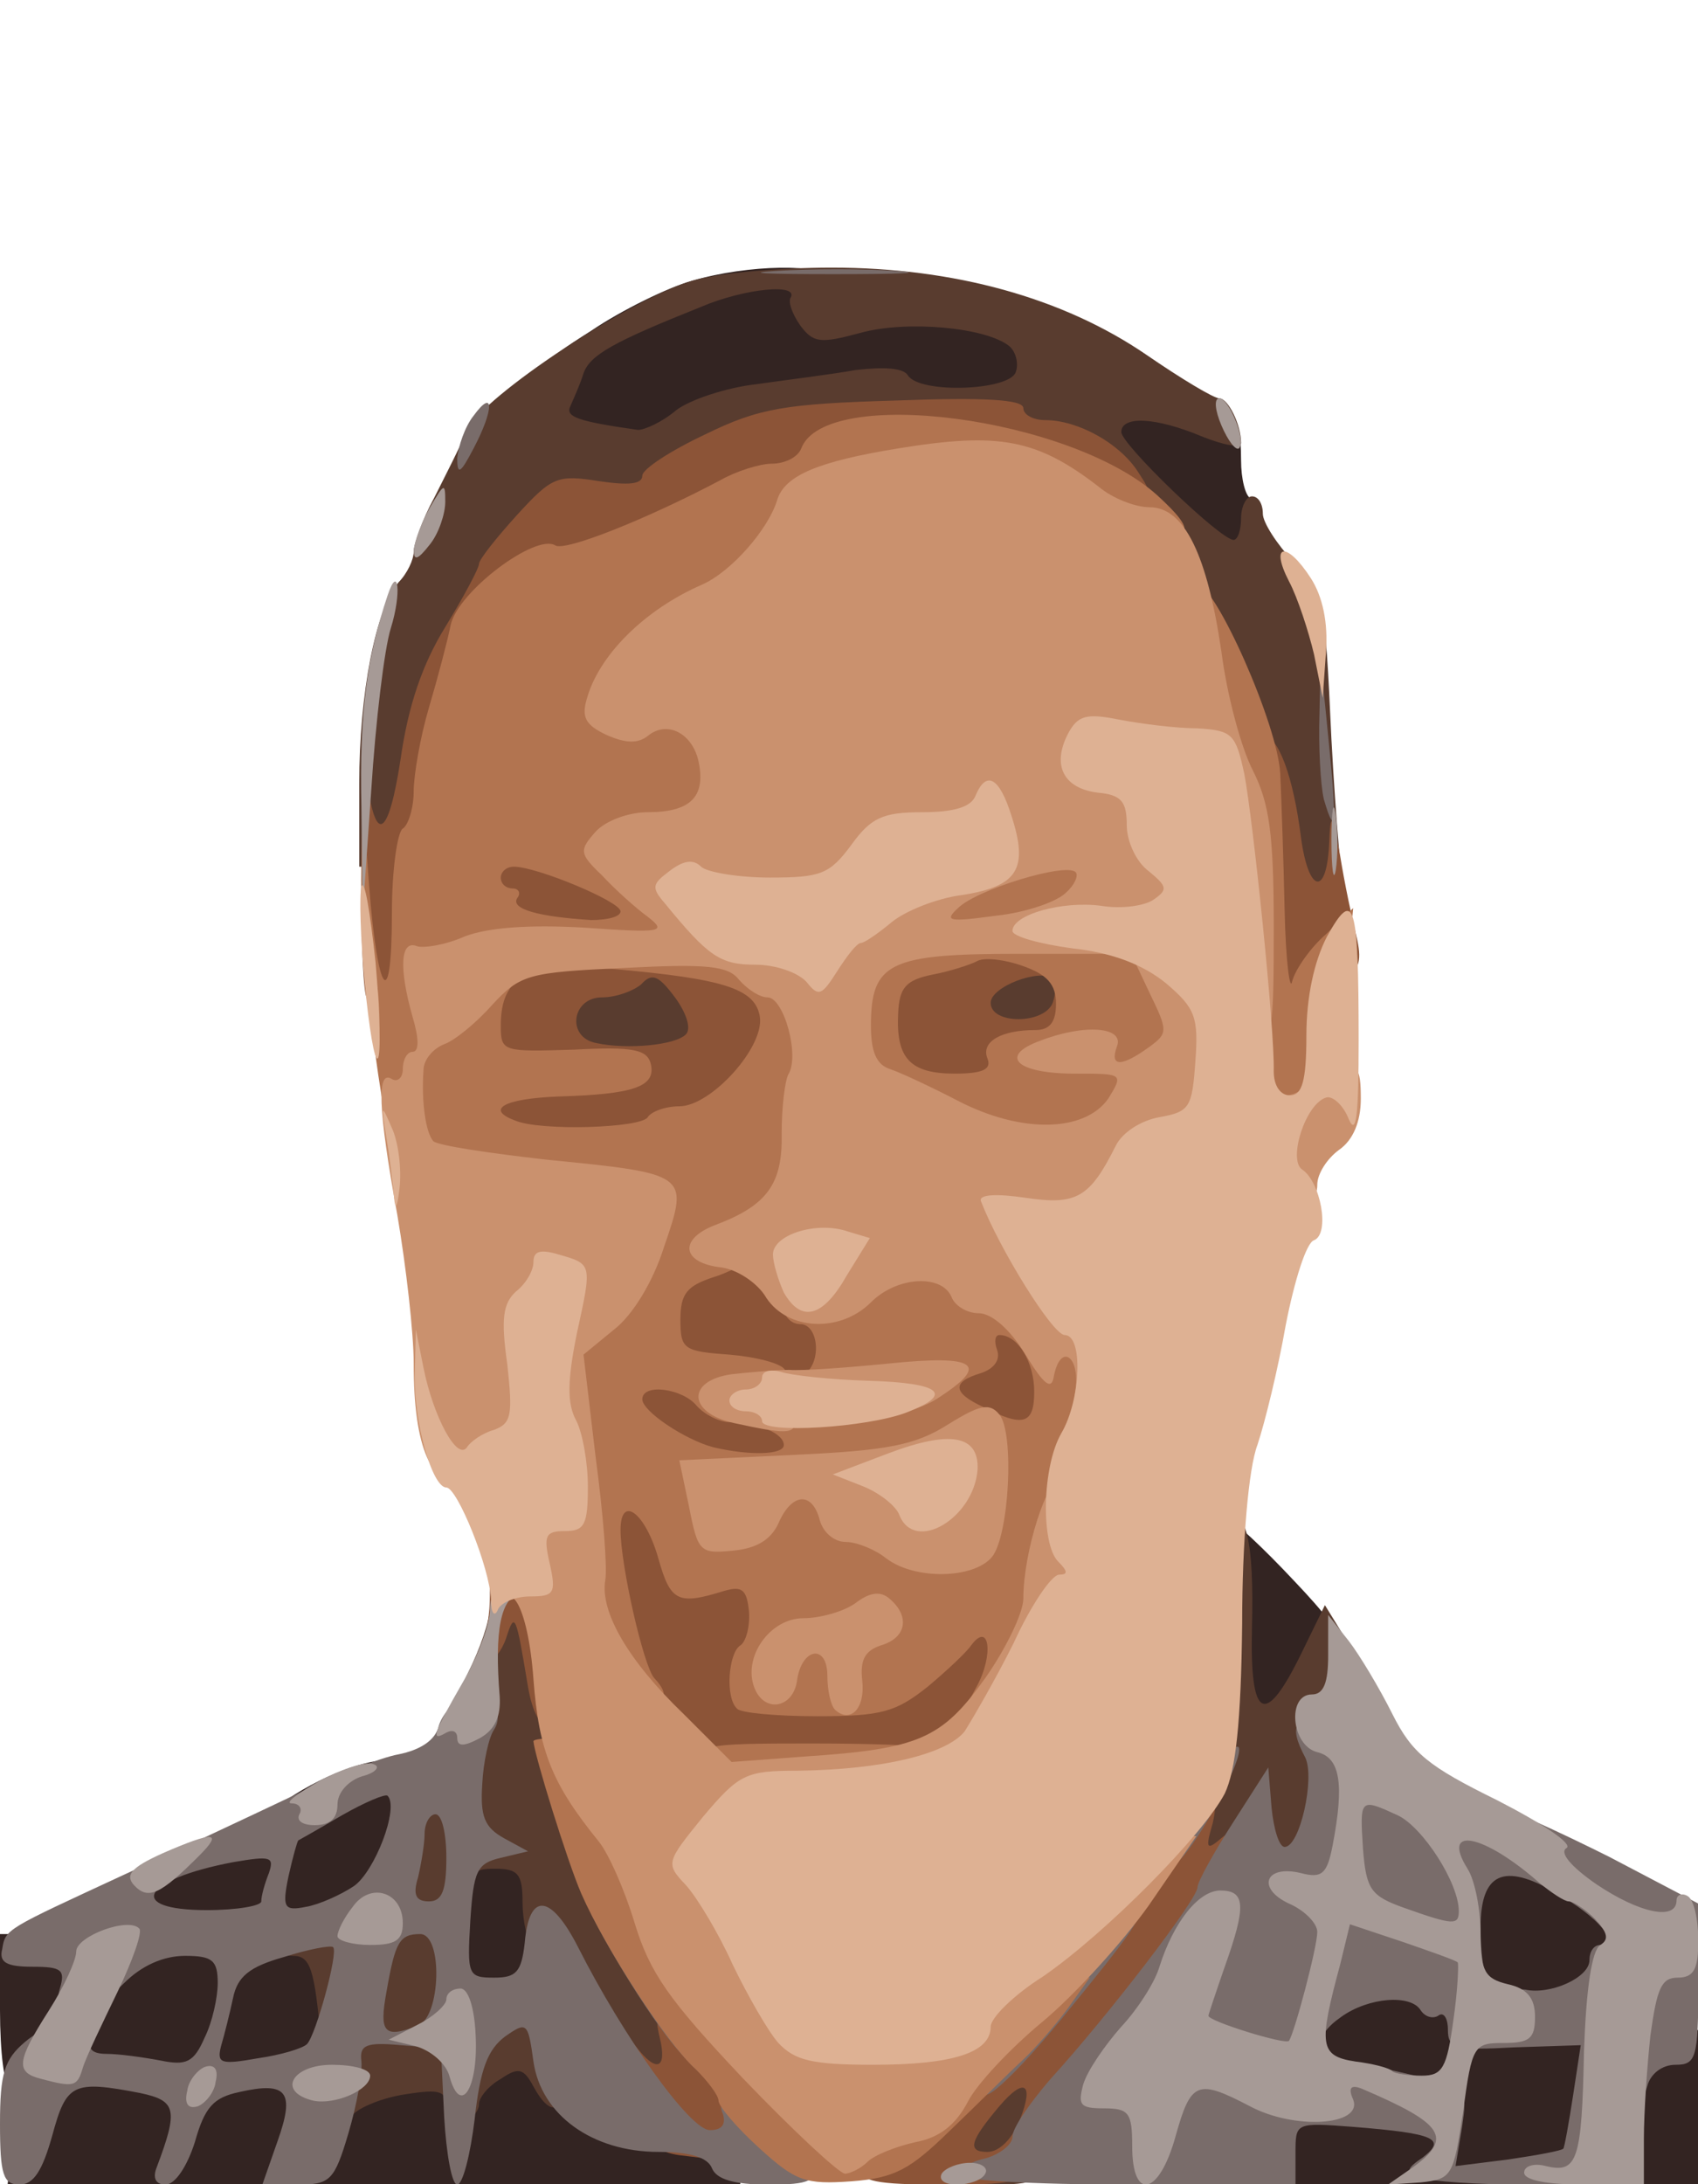 <?xml version="1.0" encoding="UTF-8" standalone="no"?>
<svg
   xmlns:dc="http://purl.org/dc/elements/1.1/"
   xmlns:cc="http://creativecommons.org/ns#"
   xmlns:rdf="http://www.w3.org/1999/02/22-rdf-syntax-ns#"
   xmlns:svg="http://www.w3.org/2000/svg"
   xmlns="http://www.w3.org/2000/svg"
   xmlns:sodipodi="http://sodipodi.sourceforge.net/DTD/sodipodi-0.dtd"
   xmlns:inkscape="http://www.inkscape.org/namespaces/inkscape"
   class="img-fluid"
   id="outputsvg"
   width="350"
   height="450"
   viewBox="0 0 3500 4500"
   version="1.1"
   sodipodi:docname="WP-passport-style-color-lowres-trp.svg"
   inkscape:version="1.0.2 (e86c870, 2021-01-15)">
  <defs
     id="defs390" />
  <sodipodi:namedview
     pagecolor="#ffffff"
     bordercolor="#666666"
     borderopacity="1"
     objecttolerance="10"
     gridtolerance="10"
     guidetolerance="10"
     inkscape:pageopacity="0"
     inkscape:pageshadow="2"
     inkscape:window-width="1920"
     inkscape:window-height="1001"
     id="namedview388"
     showgrid="false"
     fit-margin-top="55.128"
     fit-margin-left="0"
     fit-margin-right="0"
     fit-margin-bottom="0"
     units="in"
     inkscape:zoom="1.4182101"
     inkscape:cx="175"
     inkscape:cy="240.5641"
     inkscape:window-x="-9"
     inkscape:window-y="-9"
     inkscape:window-maximized="1"
     inkscape:current-layer="outputsvg" />
  <g
     id="l5OLW2cHRAVudPHvd2lir0l"
     fill="#332422"
     transform="matrix(2.244,0,0,2.244,0,12.82)">
    <g
       id="g306">
      <path
         id="pf8ZdAKqu"
         d="m 12,1955 c 3,-25 2,-45 -3,-45 -5,0 -9,-31 -9,-70 v -70 h 55 c 54,0 55,-1 55,-28 0,-28 26,-46 100,-67 14,-4 32,-13 40,-19 36,-27 80,-46 109,-46 29,0 31,3 31,34 0,65 -12,98 -41,115 -27,15 -29,21 -29,74 v 58 l 53,-7 c 28,-4 56,-10 61,-15 19,-18 75,-10 86,12 18,32 71,59 118,59 40,0 42,1 42,30 v 30 H 344 7 Z" />
      <path
         id="pNNsaaHmf"
         d="m 1160,1955 c 0,-25 5,-45 10,-45 6,0 10,-18 10,-39 0,-52 26,-71 97,-71 h 53 v -48 c 0,-57 12,-72 58,-72 33,0 98,31 114,54 11,16 10,74 -1,78 -5,2 -12,14 -16,28 -6,25 -5,25 34,22 l 41,-4 v 71 71 h -39 c -36,0 -40,-3 -44,-27 l -4,-28 -2,28 -1,27 h -155 -155 z" />
      <path
         id="pRwiWcKCF"
         d="m 400,1760 v -80 h 55 55 v 80 80 h -55 -55 z" />
      <path
         id="pIt9m5vcH"
         d="m 1120,1490 c 0,-55 4,-100 9,-100 4,0 31,25 60,56 55,58 57,70 25,122 -11,17 -24,22 -54,22 h -40 z" />
      <path
         id="p5RcgNoRi"
         d="m 1048,475 c -43,-38 -48,-48 -48,-85 v -42 l 61,4 c 67,5 79,15 79,65 0,17 4,33 9,35 5,2 12,18 16,36 7,32 6,32 -32,32 -31,-1 -47,-9 -85,-45 z" />
      <path
         id="p13TlJJATV"
         d="m 518,413 c -25,-4 -28,-9 -28,-43 0,-35 4,-41 53,-72 28,-19 71,-40 93,-46 51,-15 121,-16 126,-2 2,6 42,12 90,13 96,4 118,14 118,57 0,56 -6,60 -85,60 -41,0 -77,-5 -80,-10 -4,-7 -12,-7 -25,0 -10,5 -37,10 -60,10 -27,0 -51,7 -67,20 -25,20 -66,23 -135,13 z" />
    </g>
  </g>
  <g
     id="l5hhaNVeYgcG0HMOQg5FevX"
     fill="#593c2f"
     transform="matrix(2.244,0,0,2.244,0,12.82)">
    <g
       id="g315">
      <path
         id="pddTwasZ8"
         d="m 860,1966 c 0,-51 33,-86 81,-86 36,0 39,2 39,27 0,15 -5,42 -12,60 -11,31 -15,33 -60,33 -48,0 -48,0 -48,-34 z" />
      <path
         id="p199JtGr8E"
         d="m 295,1870 c -6,-69 -10,-80 -26,-80 -12,0 -19,-7 -19,-19 0,-17 8,-20 48,-23 l 47,-3 9,-57 c 7,-52 11,-58 32,-58 20,0 24,-5 24,-30 0,-17 9,-48 20,-70 11,-22 20,-48 20,-60 0,-16 6,-20 30,-20 25,0 30,4 30,25 0,44 30,172 51,221 12,25 34,67 50,92 20,32 29,59 29,89 v 43 h -37 c -31,0 -42,-6 -60,-33 l -23,-32 v 38 c 0,41 -13,48 -30,17 -9,-17 -14,-18 -30,-7 -11,6 -20,17 -20,23 0,7 -7,14 -15,18 -10,3 -15,-1 -15,-14 0,-16 -5,-18 -37,-13 -21,3 -43,12 -49,19 -6,8 -14,14 -17,14 -3,0 -8,-36 -12,-80 z m 203,-56 c 2,-1 -1,-11 -7,-22 -6,-12 -11,-34 -11,-51 0,-26 -4,-31 -25,-31 -24,0 -25,3 -25,60 v 60 l 33,-7 c 17,-3 33,-7 35,-9 z" />
      <path
         id="plbYMp2KN"
         d="m 1080,1678 c 1,-24 7,-54 15,-68 10,-17 14,-58 15,-127 0,-81 3,-103 14,-103 21,0 28,28 26,109 -2,85 12,92 46,22 l 21,-43 16,26 c 18,26 23,86 9,86 -5,0 -7,13 -4,28 2,16 -1,47 -8,70 l -11,42 h -69 -70 z" />
      <path
         id="p4IKowKzg"
         d="m 533,983 c -32,-4 -33,-5 -33,-54 0,-45 2,-49 24,-49 14,0 28,-4 31,-10 3,-5 23,-10 44,-10 45,0 71,29 71,79 0,47 -32,57 -137,44 z" />
      <path
         id="p11VyQMCLV"
         d="m 880,917 c 0,-51 8,-57 76,-57 h 45 l -3,48 -3,47 -57,3 -58,3 z" />
      <path
         id="pMCrwYxxl"
         d="m 1165,793 c -7,-52 -17,-85 -46,-148 -10,-22 -29,-65 -42,-95 -13,-30 -34,-64 -46,-74 -11,-11 -21,-24 -21,-31 0,-12 -55,-35 -83,-35 -9,0 -17,-5 -17,-11 0,-8 -27,-10 -87,-7 -68,3 -101,11 -145,31 -32,15 -58,31 -58,37 0,5 -22,10 -48,10 -43,0 -51,4 -73,33 -62,83 -95,156 -104,230 -6,55 -8,57 -36,57 h -29 v -76 c 0,-83 15,-160 36,-185 8,-8 14,-21 14,-28 0,-7 8,-30 19,-50 10,-20 24,-47 30,-62 15,-31 151,-121 207,-137 23,-7 80,-12 128,-12 113,0 213,28 289,80 32,22 62,40 67,40 8,0 20,24 20,41 0,5 -16,2 -36,-6 -43,-18 -74,-19 -74,-4 0,11 90,98 103,99 4,0 7,-9 7,-20 0,-11 5,-20 10,-20 6,0 10,7 10,16 0,8 13,28 28,44 28,28 29,32 35,163 4,74 10,142 13,151 5,13 -1,16 -29,16 -35,0 -36,-1 -42,-47 z M 621,371 c 13,-10 47,-21 74,-24 28,-4 69,-9 91,-13 26,-3 44,-2 48,5 11,17 93,14 99,-3 3,-8 0,-19 -6,-24 -21,-17 -94,-24 -137,-12 -37,10 -43,9 -55,-7 -7,-10 -11,-21 -9,-25 9,-14 -42,-9 -82,8 -80,32 -102,44 -108,61 -3,10 -9,23 -12,30 -5,10 6,14 62,22 6,0 22,-7 35,-18 z" />
    </g>
  </g>
  <g
     id="l1N5poowy2EOz4bvIjBQYLR"
     fill="#8c5437"
     transform="matrix(2.244,0,0,2.244,0,12.82)">
    <g
       id="g327">
      <path
         id="pypGexOEa"
         d="m 790,1985 c 0,-8 5,-15 10,-15 6,0 10,-4 10,-10 0,-9 61,-75 77,-81 13,-6 114,-129 153,-187 25,-37 42,-52 58,-52 19,0 21,4 16,28 -7,24 -6,26 9,13 15,-12 17,-10 17,20 0,19 -8,48 -18,65 -35,64 -125,174 -141,174 -22,0 -41,19 -41,42 0,16 -9,18 -75,18 -60,0 -75,-3 -75,-15 z m 147,-45 c 13,-33 4,-39 -19,-12 -27,32 -30,42 -11,42 11,0 23,-12 30,-30 z" />
      <path
         id="pQYxV9wFL"
         d="m 624,1973 c -36,-5 -54,-35 -54,-86 1,-29 2,-30 14,-14 19,25 29,21 22,-8 -5,-21 -3,-25 17,-25 36,0 69,42 74,94 6,51 9,49 -73,39 z" />
      <path
         id="p13E4csc2h"
         d="m 595,1596 c -35,-37 -55,-110 -55,-198 0,-47 0,-48 33,-49 32,0 32,0 10,-16 -28,-19 -34,-93 -8,-93 11,0 15,-12 15,-45 0,-40 3,-47 26,-55 14,-6 42,-10 64,-10 29,0 41,6 54,25 9,14 23,25 31,25 21,0 21,98 0,106 -9,4 -15,19 -15,41 v 35 l -64,-4 -63,-4 8,31 c 5,16 9,31 9,32 0,2 18,3 41,3 h 41 l -4,60 -3,60 h 37 c 33,0 95,-36 106,-62 2,-5 21,-8 43,-8 h 39 v 41 c 0,24 -8,55 -20,74 -24,39 -50,45 -194,45 h -99 z" />
      <path
         id="p1702vbsLb"
         d="m 485,1543 c -11,-66 -12,-70 -20,-45 -4,12 -12,22 -17,22 -6,0 -7,-7 -4,-16 3,-9 6,-29 6,-45 0,-28 2,-30 33,-27 l 32,3 3,73 c 2,59 0,72 -12,72 -10,0 -17,-14 -21,-37 z" />
      <path
         id="pKiPUpq8Z"
         d="m 873,1316 c -18,-8 -23,-19 -23,-47 0,-24 5,-39 15,-43 8,-3 15,-12 15,-21 0,-19 70,-21 88,-3 7,7 12,38 12,70 v 58 l -42,-1 c -24,-1 -53,-6 -65,-13 z" />
      <path
         id="pfuWd5LTx"
         d="m 443,1052 c -9,-6 -12,-47 -11,-150 l 1,-142 h 41 c 22,0 60,7 83,16 37,14 43,21 43,45 0,22 6,30 23,33 112,23 102,16 105,73 3,45 -1,56 -24,83 -15,17 -37,30 -50,30 -13,0 -26,5 -29,10 -7,12 -164,13 -182,2 z M 630,944 c 5,-5 1,-19 -10,-34 -15,-20 -21,-23 -31,-12 -7,6 -23,12 -36,12 -28,0 -33,37 -5,42 28,6 72,2 82,-8 z" />
      <path
         id="psEbfYpVM"
         d="m 801,996 c -7,-8 -11,-38 -9,-72 3,-57 3,-58 38,-67 19,-4 45,-11 57,-14 13,-3 39,-2 58,1 26,5 35,12 35,26 0,11 5,20 10,20 6,0 10,18 10,40 0,36 -2,40 -26,40 -17,0 -28,6 -31,20 -5,17 -14,20 -68,20 -42,0 -66,-5 -74,-14 z m 166,-81 c 3,-9 3,-18 0,-22 -11,-10 -57,7 -57,22 0,20 49,20 57,0 z" />
      <path
         id="p10PUi3ZNg"
         d="m 1147,820 c -6,-120 -3,-150 14,-150 13,0 27,37 34,93 7,52 24,55 26,4 1,-27 3,-26 10,13 4,25 11,58 15,74 5,21 3,31 -10,38 -9,5 -16,18 -16,28 0,16 -7,20 -33,20 h -34 z" />
      <path
         id="p2CVbIcB9"
         d="m 336,908 c -3,-13 -5,-70 -4,-128 1,-58 3,-89 5,-70 8,61 20,53 31,-19 7,-49 20,-87 41,-121 17,-28 31,-54 31,-58 0,-4 16,-24 35,-45 32,-35 37,-37 75,-31 27,4 40,3 40,-5 0,-6 26,-23 58,-38 49,-24 73,-28 175,-31 81,-3 117,-1 117,7 0,6 9,11 20,11 30,0 68,21 85,47 15,23 15,23 -22,23 -21,0 -58,-9 -82,-20 -59,-27 -145,-27 -168,0 -10,11 -26,20 -36,20 -10,0 -31,7 -45,15 -64,34 -141,65 -165,65 -14,0 -29,5 -32,10 -3,6 -17,10 -30,10 -20,0 -24,6 -28,48 -5,60 -27,162 -38,184 -5,10 -9,47 -9,83 0,62 -1,65 -24,65 -16,0 -26,-7 -30,-22 z" />
    </g>
  </g>
  <g
     id="l6P8WUeM99UGY3l4dEXfV1s"
     fill="#796c6a"
     transform="matrix(2.244,0,0,2.244,0,12.82)">
    <g
       id="g338">
      <path
         id="pirgkZmjV"
         d="m 0,1944 c 0,-46 4,-59 23,-75 27,-23 69,-26 61,-4 -4,10 0,15 14,15 11,0 33,3 49,6 24,5 31,2 41,-21 7,-14 12,-37 12,-50 0,-21 -5,-25 -30,-25 -20,0 -40,9 -56,25 -31,31 -68,34 -59,5 5,-17 2,-20 -25,-20 -24,0 -31,-4 -28,-16 3,-19 3,-18 113,-69 44,-20 112,-52 150,-70 39,-19 84,-37 101,-40 20,-4 34,-13 37,-26 3,-10 13,-22 22,-25 21,-8 40,10 29,28 -5,7 -10,30 -11,50 -2,30 2,40 20,50 l 22,12 -25,6 c -22,5 -25,12 -28,58 -3,50 -2,52 22,52 20,0 25,-5 28,-32 4,-47 24,-45 49,4 42,83 103,168 121,168 11,0 15,-5 12,-15 -5,-11 1,-15 23,-15 34,0 63,27 63,58 0,19 -5,22 -45,22 -31,0 -47,-5 -51,-15 -4,-10 -20,-15 -49,-15 -61,0 -108,-34 -115,-83 -5,-36 -6,-37 -26,-23 -16,12 -23,30 -28,76 -4,33 -11,60 -16,60 -5,0 -10,-28 -12,-62 l -3,-63 -37,-3 c -32,-3 -38,0 -36,15 1,10 -4,39 -12,66 -13,44 -17,47 -47,47 h -32 l 14,-40 c 16,-45 9,-55 -35,-45 -24,5 -32,14 -41,46 -7,22 -18,39 -27,39 -9,0 -12,-6 -8,-16 20,-53 18,-61 -15,-68 -62,-12 -68,-9 -81,39 -9,32 -17,45 -30,45 -15,0 -18,-9 -18,-56 z m 282,-73 c 8,-8 29,-84 24,-89 -2,-2 -23,2 -45,9 -32,9 -43,18 -47,38 -3,14 -8,34 -11,44 -4,16 0,17 34,11 21,-3 41,-9 45,-13 z m 102,-17 c 21,-8 23,-84 2,-84 -19,0 -23,7 -31,53 -7,38 -2,43 29,31 z M 240,1740 c 0,-5 3,-16 7,-26 5,-15 2,-16 -33,-10 -84,16 -99,44 -24,44 28,0 50,-4 50,-8 z m 85,-14 c 19,-13 42,-72 31,-83 -2,-2 -21,6 -42,18 -22,13 -40,23 -40,23 -1,1 -5,15 -9,33 -6,29 -4,32 16,28 12,-2 32,-11 44,-19 z m 85,-26 c 0,-22 -4,-40 -10,-40 -5,0 -10,8 -10,18 0,9 -3,27 -6,40 -5,16 -2,22 10,22 12,0 16,-10 16,-40 z" />
      <path
         id="pE9eFBjv5"
         d="m 880,1991 c 0,-5 11,-12 25,-15 14,-4 25,-13 25,-20 0,-8 16,-31 35,-53 52,-57 135,-165 135,-176 0,-5 15,-32 33,-60 l 32,-50 3,37 c 2,20 7,36 12,36 14,0 28,-63 19,-82 -16,-30 -10,-39 24,-36 23,2 33,8 35,23 3,20 31,34 107,54 17,4 67,27 113,50 l 82,43 v 74 c 0,68 -2,74 -21,74 -12,0 -23,8 -26,20 -3,11 -9,20 -14,20 -4,0 -11,16 -15,35 l -6,35 h -78 c -43,0 -86,-3 -94,-6 -15,-6 -15,-8 1,-19 22,-17 11,-22 -64,-28 -53,-4 -53,-4 -53,24 v 29 h -155 c -85,0 -155,-4 -155,-9 z m 556,-24 c 1,-1 5,-23 9,-49 l 7,-46 -61,2 c -54,3 -61,1 -61,-16 0,-11 -4,-17 -9,-13 -5,3 -12,1 -16,-5 -9,-15 -48,-12 -73,6 -26,18 -25,36 2,40 10,1 40,8 66,14 48,12 48,12 43,47 l -6,36 48,-6 c 27,-4 49,-8 51,-10 z m -35,-146 c 23,5 59,-11 59,-27 0,-8 4,-14 10,-14 20,0 -2,-26 -41,-48 -48,-28 -69,-18 -69,32 0,44 11,80 20,66 4,-6 13,-10 21,-9 z" />
      <path
         id="pbsvfJyVs"
         d="m 910,1900 c 6,-11 15,-20 19,-20 5,0 30,-29 56,-65 25,-36 51,-65 56,-65 12,0 2,15 -66,98 -52,63 -85,90 -65,52 z" />
      <path
         id="p5xOLPxh1"
         d="m 624,1878 c -28,-31 -80,-118 -89,-145 -11,-40 4,-25 31,30 15,28 37,66 49,82 41,56 46,75 9,33 z" />
      <path
         id="ptExMReLL"
         d="m 1070,1699 c 0,-18 64,-112 68,-100 4,12 -42,96 -58,106 -6,3 -10,1 -10,-6 z" />
      <path
         id="pgicYdbAU"
         d="m 1216,728 c -3,-13 -5,-48 -4,-78 1,-52 1,-51 8,20 8,79 7,96 -4,58 z" />
      <path
         id="pRKJLMNh"
         d="m 420,415 c 1,-11 7,-29 15,-39 19,-26 19,-6 0,30 -12,23 -15,25 -15,9 z" />
      <path
         id="p1DW8qZpn8"
         d="m 713,243 c 32,-2 81,-2 110,0 29,2 3,3 -58,3 -60,0 -84,-1 -52,-3 z" />
    </g>
  </g>
  <g
     id="l1w540c4Q7PgE6aS78dZJiC"
     fill="#b27450"
     transform="matrix(2.244,0,0,2.244,0,12.82)">
    <g
       id="g346">
      <path
         id="prSSVMgBD"
         d="m 698,1967 c -21,-19 -38,-39 -38,-44 0,-5 -10,-18 -21,-29 -26,-23 -83,-111 -105,-161 -13,-30 -43,-127 -44,-140 0,-2 11,-3 25,-3 15,0 29,8 36,23 6,12 19,31 28,42 10,11 25,45 34,76 14,46 31,70 90,130 73,74 73,74 120,71 44,-4 47,-6 47,-33 0,-40 53,-88 98,-89 h 33 l -20,28 c -11,15 -30,37 -43,49 -13,12 -42,41 -66,64 -36,35 -50,43 -90,46 -42,3 -51,0 -84,-30 z" />
      <path
         id="pxsFykRGz"
         d="m 640,1618 c 0,-22 3,-23 105,-23 58,0 101,2 95,3 -5,2 -10,12 -10,23 0,17 -8,19 -95,19 -92,0 -95,-1 -95,-22 z" />
      <path
         id="p15ORXTSlC"
         d="m 677,1563 c -11,-10 -8,-51 3,-58 5,-3 9,-17 8,-31 -2,-20 -6,-24 -23,-19 -42,13 -49,10 -60,-29 -12,-43 -35,-60 -35,-27 0,32 21,125 31,136 16,17 10,25 -19,25 -45,0 -60,-48 -68,-216 l -6,-142 25,-16 c 25,-17 55,-72 44,-82 -2,-3 -49,-10 -103,-15 -55,-6 -102,-13 -106,-17 -13,-13 -38,-197 -36,-272 l 1,-75 6,82 c 8,103 21,119 21,25 0,-39 5,-74 10,-77 5,-3 10,-19 10,-34 0,-15 6,-50 14,-77 8,-27 17,-61 20,-76 7,-31 78,-84 96,-73 9,6 86,-25 152,-60 14,-8 36,-15 47,-15 12,0 24,-6 27,-14 22,-58 247,-29 327,43 37,34 34,41 -15,41 -31,0 -55,-9 -88,-31 -39,-27 -51,-30 -90,-24 -89,13 -119,24 -126,49 -8,34 -62,82 -114,101 -9,4 -21,15 -28,26 -11,17 -9,19 15,19 42,0 52,11 59,63 8,57 -5,77 -52,77 -40,0 -44,12 -9,28 15,7 25,20 25,32 0,16 7,20 30,20 18,0 33,6 36,15 4,8 14,15 24,15 26,0 32,39 24,142 -6,85 -8,90 -38,112 -17,13 -44,28 -61,33 -24,8 -30,15 -30,39 0,27 3,29 45,32 24,2 48,8 51,14 4,6 12,7 18,4 16,-11 13,-46 -4,-46 -8,0 -15,-7 -15,-15 0,-8 7,-15 15,-15 8,0 24,-9 35,-20 25,-25 124,-29 134,-5 3,8 15,15 27,15 12,0 23,8 26,20 4,14 14,20 34,20 28,0 29,2 29,50 0,28 -6,63 -14,78 -7,15 -19,59 -26,97 -17,97 -25,115 -53,115 -13,0 -29,6 -36,13 -7,6 -4,-2 6,-20 16,-29 12,-61 -5,-38 -4,6 -22,23 -40,38 -29,23 -42,27 -101,27 -37,0 -71,-3 -74,-7 z m 213,-200 c 0,-17 -4,-22 -12,-16 -7,4 -33,10 -58,14 -35,4 -40,7 -25,13 11,4 31,14 45,21 30,16 50,4 50,-32 z m -170,-42 c 0,-11 -25,-21 -50,-21 -9,0 -23,-7 -30,-15 -13,-16 -50,-21 -50,-6 0,11 39,37 65,44 34,8 65,7 65,-2 z m 230,-49 c 0,-27 -15,-52 -32,-52 -4,0 -5,6 -2,14 3,9 -3,17 -15,21 -27,8 -26,18 2,31 37,19 47,16 47,-14 z M 595,1020 c 3,-5 16,-10 29,-10 29,0 78,-54 74,-82 -4,-26 -33,-35 -134,-44 -79,-7 -104,6 -104,52 0,24 2,24 67,22 56,-3 68,0 71,14 4,20 -16,27 -85,29 -51,2 -67,12 -40,22 23,10 116,7 122,-3 z M 570,831 c 0,-9 -77,-41 -98,-41 -7,0 -12,5 -12,10 0,6 5,10 11,10 5,0 8,4 4,9 -6,10 20,17 68,20 15,0 27,-3 27,-8 z" />
      <path
         id="pDwqwHWWK"
         d="m 850,1035 c -25,-13 -53,-26 -62,-29 -15,-4 -18,-17 -18,-70 0,-69 14,-96 51,-96 12,0 19,-7 19,-19 0,-10 6,-23 13,-28 19,-15 91,-33 131,-33 35,0 36,1 36,40 0,36 3,40 24,40 18,0 29,9 40,32 20,40 21,107 1,114 -8,3 -23,21 -34,40 -20,34 -21,34 -88,33 -51,-1 -79,-7 -113,-24 z m 57,-69 c -6,-15 12,-26 44,-26 13,0 19,-7 19,-24 0,-18 -8,-27 -31,-35 -17,-6 -36,-8 -42,-4 -6,3 -24,9 -40,12 -25,5 -31,12 -32,36 -2,41 11,55 52,55 26,0 34,-4 30,-14 z" />
      <path
         id="poxmxzGjj"
         d="m 1140,900 c 0,-113 -3,-136 -21,-172 -25,-48 -40,-198 -20,-198 17,0 75,130 77,175 1,22 3,78 4,125 1,47 5,76 7,65 3,-11 17,-31 31,-43 l 25,-24 -6,63 c -4,34 -7,79 -7,100 v 39 h -45 -45 z" />
    </g>
  </g>
  <g
     id="l6vfTx9zwms0b4Hlze2ErKx"
     fill="#ca916e"
     transform="matrix(2.244,0,0,2.244,0,12.82)">
    <g
       id="g355">
      <path
         id="po170WdK2"
         d="m 682,1902 c -67,-71 -85,-96 -99,-142 -9,-30 -24,-64 -33,-75 -43,-53 -55,-83 -60,-149 -5,-69 -24,-100 -33,-54 -3,15 -5,10 -6,-14 0,-21 4,-38 9,-38 6,0 10,-13 10,-30 0,-24 4,-30 21,-30 14,0 19,-5 17,-17 -4,-19 -40,-20 -46,-2 -2,5 -16,9 -32,9 -34,0 -50,-36 -50,-114 0,-28 -7,-89 -15,-136 -18,-99 -19,-134 -5,-125 5,3 10,-1 10,-9 0,-9 4,-16 9,-16 6,0 6,-12 0,-32 -13,-46 -11,-71 4,-65 6,2 26,-1 44,-9 21,-8 58,-11 110,-8 71,5 76,4 58,-10 -11,-8 -30,-25 -42,-38 -21,-20 -21,-23 -6,-40 9,-10 30,-18 48,-18 39,0 53,-14 47,-45 -5,-27 -29,-40 -47,-25 -9,7 -20,7 -38,-1 -19,-9 -23,-16 -18,-33 11,-40 53,-82 106,-105 27,-12 61,-51 69,-78 7,-22 37,-35 111,-47 92,-15 127,-9 184,35 13,11 34,19 47,19 32,0 53,44 66,133 5,39 18,88 29,109 15,30 19,58 19,143 0,97 -1,105 -19,105 -17,0 -20,8 -23,47 -3,44 -5,48 -33,53 -17,3 -34,14 -40,26 -19,38 -37,54 -61,54 -28,0 -28,1 -12,35 6,14 17,25 25,25 9,0 13,13 13,40 0,22 -4,40 -10,40 -5,0 -10,7 -10,15 0,8 -4,15 -8,15 -5,0 -7,-13 -4,-30 4,-31 -14,-43 -20,-12 -2,13 -9,8 -26,-20 -14,-23 -31,-38 -43,-38 -11,0 -22,-7 -25,-15 -9,-21 -50,-19 -74,5 -28,28 -76,26 -96,-4 -8,-14 -27,-26 -41,-28 -37,-4 -40,-26 -6,-39 48,-18 62,-38 61,-84 0,-24 3,-48 6,-54 11,-17 -4,-71 -19,-71 -7,0 -18,-7 -26,-16 -10,-13 -29,-15 -106,-11 -88,4 -95,6 -121,34 -15,17 -35,33 -44,36 -10,4 -19,14 -19,24 -2,29 2,57 9,65 4,4 51,11 104,17 131,13 131,13 108,80 -10,32 -29,63 -46,76 l -28,23 11,93 c 7,52 11,103 9,114 -5,29 21,74 72,123 l 44,44 67,-5 c 105,-7 126,-16 166,-72 19,-27 35,-60 35,-73 0,-43 22,-112 36,-112 8,0 14,9 14,19 0,11 5,23 10,26 28,17 -3,105 -37,105 -8,0 -13,13 -13,32 0,34 -35,94 -60,103 -8,4 -52,9 -97,12 -67,5 -86,10 -103,28 l -21,22 30,62 c 16,35 37,71 47,82 30,33 134,21 134,-16 0,-8 24,-31 53,-50 30,-20 64,-49 76,-65 17,-23 29,-30 56,-30 h 34 l -44,64 c -25,35 -69,83 -98,107 -29,24 -60,57 -68,73 -11,21 -26,33 -48,37 -18,4 -38,12 -44,18 -6,6 -16,11 -21,11 -6,-1 -48,-40 -94,-88 z m 336,-899 c 14,-23 14,-23 -31,-23 -53,0 -70,-16 -32,-30 41,-16 78,-13 71,5 -7,19 4,19 29,1 18,-13 18,-15 1,-50 l -17,-36 H 935 c -118,0 -135,8 -135,66 0,24 5,36 18,40 9,3 37,16 62,29 58,30 116,29 138,-2 z m 103,-226 c -6,-16 -11,-41 -11,-53 0,-17 -6,-24 -20,-24 -15,0 -20,7 -20,29 0,17 6,31 16,35 11,4 15,17 13,50 -2,27 3,51 12,62 13,16 14,13 17,-25 2,-24 -2,-57 -7,-74 z m -371,63 c 0,-5 -19,-10 -42,-10 -32,0 -39,3 -28,10 20,13 70,13 70,0 z m 229,-26 c 8,-7 12,-16 9,-19 -9,-9 -91,16 -108,33 -13,12 -9,13 35,7 28,-3 56,-13 64,-21 z m -79,-34 c 0,-5 -15,-10 -34,-10 -19,0 -38,5 -41,10 -4,6 10,10 34,10 23,0 41,-4 41,-10 z" />
      <path
         id="phsyrPAi3"
         d="m 767,1564 c -4,-4 -7,-18 -7,-31 0,-30 -24,-26 -28,5 -4,25 -30,29 -39,6 -11,-28 14,-64 45,-64 15,0 37,-6 48,-14 13,-10 23,-11 31,-4 19,16 16,36 -8,43 -15,5 -19,14 -17,32 3,26 -11,40 -25,27 z" />
      <path
         id="pPMH1iYNN"
         d="m 814,1425 c -10,-8 -27,-15 -37,-15 -11,0 -21,-9 -24,-20 -7,-27 -26,-25 -38,3 -7,15 -20,23 -42,25 -30,3 -32,1 -40,-40 l -9,-43 106,-5 c 86,-4 111,-9 141,-28 29,-18 38,-20 47,-9 14,17 9,112 -7,131 -17,20 -71,21 -97,1 z" />
      <path
         id="p6asytgUw"
         d="m 675,1301 c -43,-9 -45,-39 -3,-45 18,-2 42,-4 53,-4 11,1 53,-2 93,-6 79,-8 91,1 45,31 -19,13 -43,17 -80,16 -30,-2 -53,2 -53,7 0,11 -9,11 -55,1 z" />
      <path
         id="pGcBQxXhQ"
         d="m 1160,1050 c 0,-43 3,-50 20,-50 11,0 20,-7 20,-15 0,-9 9,-15 25,-15 22,0 25,4 25,33 0,21 -7,38 -20,47 -11,8 -20,22 -20,32 0,13 -8,18 -25,18 -23,0 -25,-3 -25,-50 z" />
      <path
         id="pMBmd68kb"
         d="m 343,925 c 0,-27 2,-38 4,-22 2,15 2,37 0,50 -2,12 -4,0 -4,-28 z" />
    </g>
  </g>
  <g
     id="l4aSHWgkTIbLMHiUdY67kso"
     fill="#a69a96"
     transform="matrix(2.244,0,0,2.244,0,12.82)">
    <g
       id="g372">
      <path
         id="pecZa1WTt"
         d="m 865,1990 c 3,-5 15,-10 26,-10 11,0 17,5 14,10 -3,6 -15,10 -26,10 -11,0 -17,-4 -14,-10 z" />
      <path
         id="pOngsubLG"
         d="m 1040,1965 c 0,-31 -3,-35 -26,-35 -22,0 -24,-3 -19,-22 4,-13 20,-36 35,-53 15,-16 31,-41 35,-55 13,-41 36,-70 56,-70 23,0 24,14 4,70 -8,23 -15,44 -15,45 0,5 71,27 74,23 5,-7 26,-86 26,-100 0,-8 -12,-20 -26,-26 -30,-14 -22,-36 11,-28 19,5 24,1 29,-25 11,-57 7,-81 -14,-86 -24,-6 -28,-53 -5,-53 11,0 15,-11 15,-36 v -37 l 19,24 c 10,13 28,43 40,67 18,36 33,48 96,79 41,21 70,40 64,44 -7,4 4,17 27,33 40,27 74,34 74,15 0,-5 5,-7 10,-4 6,3 10,22 10,41 0,26 -4,34 -19,34 -15,0 -19,10 -25,53 -3,28 -6,71 -6,95 v 42 h -55 c -34,0 -55,-4 -55,-11 0,-6 9,-9 20,-6 29,7 33,-5 35,-106 2,-56 7,-92 15,-97 8,-5 7,-11 -5,-24 -9,-9 -20,-16 -24,-16 -4,0 -16,-8 -27,-17 -51,-45 -91,-53 -66,-13 7,11 12,38 12,60 0,34 4,41 25,46 18,4 25,13 25,30 0,20 -5,24 -29,24 -27,0 -29,2 -37,63 -9,59 -10,62 -39,65 l -30,2 23,-16 c 37,-27 28,-40 -47,-72 -10,-4 -13,-1 -8,10 9,24 -54,28 -95,6 -48,-25 -54,-23 -68,27 -15,55 -40,61 -40,10 z m 295,-116 c 4,-27 5,-52 4,-53 -2,-2 -25,-10 -51,-19 l -48,-16 -9,37 c -20,74 -19,84 14,89 16,2 32,6 34,9 2,2 14,4 27,4 19,0 23,-7 29,-51 z m 5,-100 c 0,-26 -33,-77 -56,-88 -35,-16 -35,-16 -32,31 3,37 7,43 38,54 45,16 50,16 50,3 z" />
      <path
         id="pycMwC7u6"
         d="m 172,1914 c 1,-9 9,-19 16,-22 9,-3 13,2 10,14 -1,9 -9,19 -16,22 -9,3 -13,-2 -10,-14 z" />
      <path
         id="pBhKtdneU"
         d="m 288,1923 c -34,-8 -20,-33 17,-33 19,0 35,4 35,10 0,13 -32,27 -52,23 z" />
      <path
         id="p17FM6a6N1"
         d="m 413,1901 c -3,-12 -17,-24 -31,-28 l -25,-6 27,-14 c 14,-7 26,-18 26,-23 0,-6 6,-10 13,-10 7,0 13,17 14,45 2,47 -14,72 -24,36 z" />
      <path
         id="p1EvrOn0nz"
         d="m 38,1903 c -24,-6 -23,-16 7,-63 14,-22 25,-46 25,-54 0,-14 48,-32 58,-21 3,3 -6,29 -20,58 -14,29 -29,60 -32,70 -5,17 -8,18 -38,10 z" />
      <path
         id="pxQpWnWsk"
         d="m 310,1772 c 0,-5 6,-17 14,-27 16,-23 46,-14 46,15 0,16 -7,20 -30,20 -16,0 -30,-4 -30,-8 z" />
      <path
         id="po5lTqBBS"
         d="m 123,1725 c -8,-9 -3,-16 26,-29 48,-21 56,-20 34,2 -36,36 -47,41 -60,27 z" />
      <path
         id="p73SSccn2"
         d="m 275,1660 c 3,-5 0,-10 -7,-10 -7,0 5,-9 26,-21 21,-11 43,-18 49,-15 7,2 2,8 -10,11 -13,4 -23,15 -23,26 0,13 -7,19 -21,19 -11,0 -17,-4 -14,-10 z" />
      <path
         id="pf0Oeu7Iq"
         d="m 420,1590 c 0,-6 -4,-8 -10,-5 -15,9 -12,1 15,-46 14,-24 25,-54 25,-66 0,-17 6,-23 23,-22 16,1 18,2 5,6 -18,4 -24,34 -19,95 1,18 -4,30 -18,38 -15,8 -21,8 -21,0 z" />
      <path
         id="p19WiFjNyW"
         d="m 332,735 c -2,-87 5,-137 24,-194 10,-30 13,-2 3,30 -6,19 -14,86 -18,149 l -8,115 z" />
      <path
         id="p92jhcJo0"
         d="m 1223,765 c 0,-27 2,-38 4,-22 2,15 2,37 0,50 -2,12 -4,0 -4,-28 z" />
      <path
         id="pzBSk9eDc"
         d="m 380,499 c 1,-8 7,-25 15,-39 13,-22 14,-23 14,-5 0,11 -6,29 -14,39 -11,14 -15,16 -15,5 z" />
      <path
         id="pBJBde8XH"
         d="m 1122,385 c -6,-14 -7,-25 -2,-25 9,0 25,39 18,46 -3,2 -10,-7 -16,-21 z" />
    </g>
  </g>
  <g
     id="l73Ahdfb1r32KjU63HkDBWh"
     fill="#deb193"
     transform="matrix(2.244,0,0,2.244,0,12.82)">
    <g
       id="g384">
      <path
         id="pw7cnKsvY"
         d="m 715,1870 c -9,-10 -28,-43 -42,-72 -13,-29 -33,-62 -43,-73 -19,-20 -18,-21 16,-63 33,-39 39,-42 87,-42 77,-1 136,-15 153,-36 7,-11 28,-47 45,-81 16,-35 35,-63 42,-63 8,0 8,-3 -1,-12 -16,-16 -15,-87 3,-118 18,-31 20,-90 3,-90 -11,0 -60,-79 -77,-123 -2,-6 14,-7 41,-3 47,7 59,0 83,-48 6,-12 23,-23 40,-26 28,-5 30,-9 33,-51 3,-41 0,-49 -27,-72 -21,-17 -49,-28 -86,-32 -30,-4 -55,-11 -55,-16 0,-15 46,-28 82,-23 18,3 40,0 48,-6 13,-9 12,-12 -5,-26 -11,-8 -20,-27 -20,-42 0,-22 -5,-28 -27,-30 -31,-4 -42,-25 -27,-54 9,-17 17,-19 47,-13 21,4 53,8 72,8 32,2 35,5 43,42 8,42 28,234 27,273 0,13 6,22 15,22 11,0 15,-13 15,-55 0,-35 7,-68 19,-91 25,-45 29,-31 29,96 0,67 -2,88 -9,72 -5,-13 -15,-22 -21,-20 -19,6 -35,57 -22,66 17,11 26,59 11,65 -7,2 -18,37 -26,78 -7,40 -19,89 -26,110 -8,21 -14,88 -14,164 -1,91 -6,135 -16,156 -20,38 -109,128 -167,168 -27,17 -48,38 -48,46 0,24 -35,35 -108,35 -56,0 -72,-4 -87,-20 z" />
      <path
         id="pb9vUJFRT"
         d="m 451,1463 c -1,-29 -31,-103 -41,-103 -13,0 -30,-60 -29,-104 l 1,-41 7,35 c 9,45 31,86 40,73 3,-5 14,-13 25,-16 16,-6 17,-14 12,-60 -6,-42 -4,-56 8,-67 9,-7 16,-19 16,-27 0,-10 6,-12 23,-7 31,9 31,8 17,72 -9,44 -9,65 -1,80 6,11 11,39 11,61 0,35 -3,41 -21,41 -18,0 -20,4 -14,30 6,27 4,30 -18,30 -14,0 -28,6 -30,13 -3,6 -6,2 -6,-10 z" />
      <path
         id="pHJh65Ihw"
         d="m 826,1385 c -3,-8 -18,-20 -33,-26 l -28,-11 50,-19 c 58,-22 84,-17 83,14 -3,45 -58,78 -72,42 z" />
      <path
         id="pbvCRaLbJ"
         d="m 700,1299 c 0,-5 -7,-9 -15,-9 -8,0 -15,-4 -15,-10 0,-5 7,-10 15,-10 8,0 15,-5 15,-11 0,-6 8,-8 18,-5 9,3 45,7 80,8 66,2 79,12 35,29 -36,14 -133,20 -133,8 z" />
      <path
         id="p1475VJJA"
         d="m 720,1181 c -5,-11 -10,-27 -10,-35 0,-18 40,-31 69,-21 l 20,6 -21,34 c -22,39 -42,44 -58,16 z" />
      <path
         id="p13ZYE98tR"
         d="m 362,1094 c -1,-12 -4,-37 -7,-55 -5,-31 -5,-32 5,-9 6,13 9,38 7,55 -2,18 -4,21 -5,9 z" />
      <path
         id="pZX5qyHwP"
         d="m 335,897 c -4,-42 -5,-81 -3,-89 3,-7 8,24 13,70 4,46 5,85 2,88 -3,3 -8,-28 -12,-69 z" />
      <path
         id="pR4U4kYHe"
         d="m 741,896 c -8,-9 -29,-16 -47,-16 -32,0 -43,-7 -83,-56 -13,-15 -12,-18 4,-30 13,-10 22,-11 29,-4 5,5 34,10 63,10 47,0 55,-3 75,-30 18,-25 29,-30 65,-30 30,0 45,-5 49,-15 10,-24 22,-17 33,18 16,49 6,65 -45,73 -24,3 -53,15 -65,25 -12,10 -25,19 -28,19 -4,0 -13,12 -22,26 -14,22 -17,24 -28,10 z" />
      <path
         id="p1EbqkORLk"
         d="m 1207,595 c -5,-21 -15,-52 -23,-67 -18,-35 -2,-37 20,-3 11,17 16,41 14,68 l -3,42 z" />
    </g>
  </g>
</svg>
